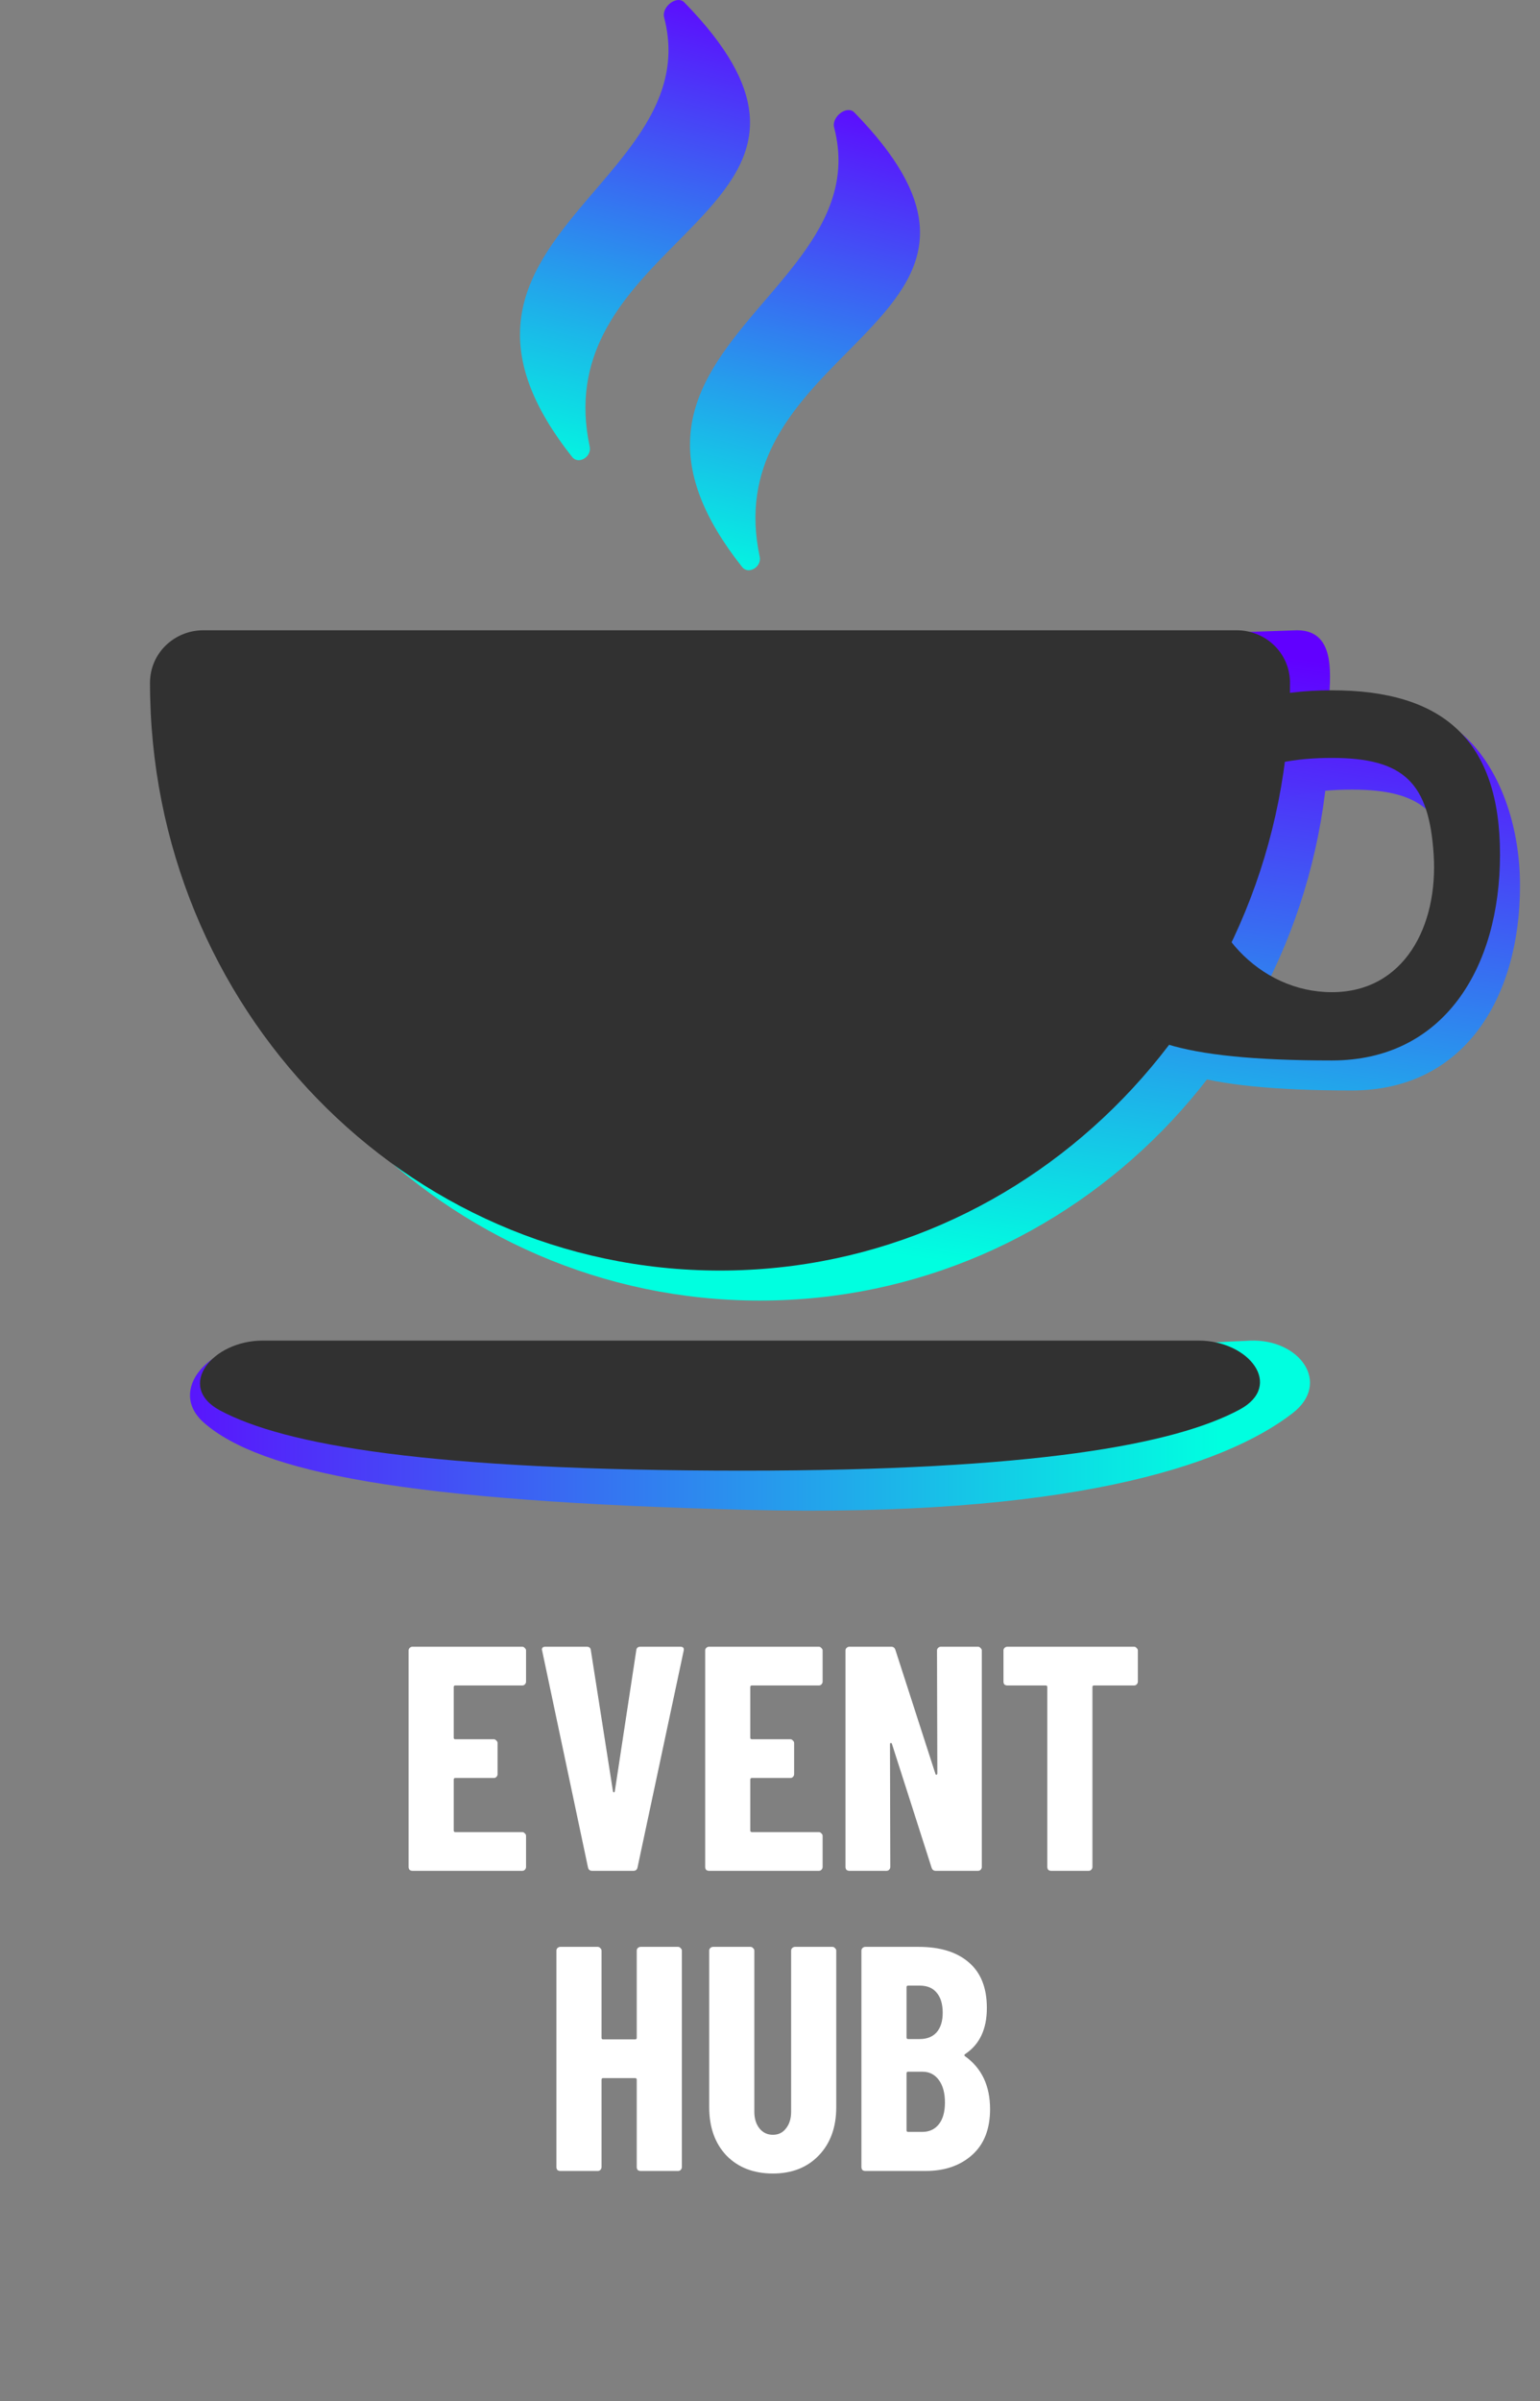 <svg width="154" height="240" viewBox="0 0 154 240" fill="none" xmlns="http://www.w3.org/2000/svg">
<rect x="0" y="0" width="154" height="240" fill="#808080" stroke="none"/>
<path d="M22.617 66.679C20.697 66.679 19.082 68.175 19.025 70.132C19.008 70.712 19 71.293 19 71.877C19 103.977 44.51 130 75.979 130C107.447 130 132.957 103.977 132.957 71.877C132.957 71.293 132.949 70.712 132.932 70.132C132.875 68.175 133.883 63 129.714 63L22.617 66.679Z" fill="url(#paint0_linear_72_296)"/>
<path fill-rule="evenodd" clip-rule="evenodd" d="M135.183 109C146.346 109 152 99.835 152 88.528C152 77.222 144.901 67.52 135.183 72.208C124.021 72.208 114.973 77.222 114.973 88.528C114.973 99.835 103.667 109 135.183 109ZM135.183 102.212C142.426 102.212 145.828 95.629 145.366 88.528C144.903 81.428 142.426 78.927 135.183 78.927C127.941 78.927 122.069 81.192 122.069 88.528C122.069 95.864 127.941 102.212 135.183 102.212Z" fill="url(#paint1_linear_72_296)"/>
<path d="M66.413 1.741C66.138 0.697 67.682 -0.527 68.432 0.24C72.781 4.69 74.644 8.263 74.953 11.324C75.376 15.513 72.894 18.812 69.689 22.184C69.514 22.37 69.335 22.555 69.155 22.741L68.878 23.026L68.354 23.561L67.728 24.195C65.021 26.932 62.161 29.826 60.369 33.338C58.758 36.497 58.009 40.152 58.971 44.646C59.188 45.657 57.85 46.481 57.212 45.675C53.241 40.662 51.866 36.528 52.01 32.934C52.194 28.31 54.89 24.524 57.962 20.844C58.463 20.244 58.975 19.646 59.487 19.048L59.493 19.04C60.542 17.815 61.591 16.589 62.552 15.342C63.985 13.482 65.232 11.559 66.009 9.489C66.786 7.415 67.09 5.194 66.636 2.74C66.576 2.411 66.501 2.078 66.413 1.741Z" fill="url(#paint2_linear_72_296)"/>
<path d="M83.413 12.741C83.138 11.697 84.682 10.473 85.432 11.24C89.781 15.69 91.644 19.263 91.953 22.324C92.376 26.513 89.894 29.812 86.689 33.184C86.513 33.37 86.335 33.555 86.155 33.741L85.878 34.026L85.354 34.561L84.728 35.195C82.021 37.932 79.161 40.826 77.369 44.338C75.758 47.497 75.009 51.152 75.971 55.646C76.188 56.657 74.85 57.481 74.212 56.675C70.241 51.663 68.866 47.528 69.01 43.934C69.194 39.31 71.89 35.524 74.962 31.844C75.463 31.244 75.975 30.646 76.487 30.048L76.493 30.04C77.542 28.815 78.591 27.589 79.552 26.342C80.985 24.482 82.232 22.559 83.009 20.489C83.786 18.415 84.09 16.194 83.636 13.74C83.576 13.411 83.501 13.078 83.413 12.741Z" fill="url(#paint3_linear_72_296)"/>
<path d="M125.027 134.006C129.945 133.815 133.168 138.23 129.259 141.257C122.321 146.627 106.464 151.69 74.898 150.923C40.346 150.083 26.067 147.112 20.441 142.253C16.588 138.925 21.131 134.149 26.184 134.514C36.24 135.243 52.799 136.478 74.898 136.478C100.091 136.478 113.034 134.472 125.027 134.006Z" fill="url(#paint4_linear_72_296)"/>
<path d="M119.849 134C124.924 134 128.403 138.507 123.963 140.894C117.471 144.385 103.376 147 74.297 147C42.856 147 28.429 144.426 21.997 140.979C17.553 138.597 21.209 134 26.284 134C36.149 134 52.293 134 74.297 134C96.418 134 110.635 134 119.849 134Z" fill="#313131"/>
<path fill-rule="evenodd" clip-rule="evenodd" d="M20.329 63C17.44 63 15 65.276 15 68.254C15 100.699 40.52 127 72 127C103.481 127 129 100.699 129 68.254C129 65.276 126.56 63 123.672 63H20.329Z" fill="#313131"/>
<path fill-rule="evenodd" clip-rule="evenodd" d="M133.184 106C144.346 106 150 96.783 150 85.413C150 74.043 144.346 69 133.184 69C122.022 69 112.973 74.043 112.973 85.413C112.973 96.783 101.667 106 133.184 106ZM133.184 99.174C140.427 99.174 143.829 92.553 143.366 85.413C142.904 78.272 140.427 75.758 133.184 75.758C125.941 75.758 120.07 78.035 120.07 85.413C120.07 92.79 125.941 99.174 133.184 99.174Z" fill="#313131"/>
<path d="M52.605 168.088C52.605 168.195 52.562 168.291 52.477 168.376C52.413 168.44 52.328 168.472 52.221 168.472H45.533C45.426 168.472 45.373 168.525 45.373 168.632V173.688C45.373 173.795 45.426 173.848 45.533 173.848H49.373C49.48 173.848 49.565 173.891 49.629 173.976C49.715 174.04 49.757 174.125 49.757 174.232V177.336C49.757 177.443 49.715 177.539 49.629 177.624C49.565 177.688 49.48 177.72 49.373 177.72H45.533C45.426 177.72 45.373 177.773 45.373 177.88V182.968C45.373 183.075 45.426 183.128 45.533 183.128H52.221C52.328 183.128 52.413 183.171 52.477 183.256C52.562 183.32 52.605 183.405 52.605 183.512V186.616C52.605 186.723 52.562 186.819 52.477 186.904C52.413 186.968 52.328 187 52.221 187H41.245C41.139 187 41.042 186.968 40.957 186.904C40.893 186.819 40.861 186.723 40.861 186.616V164.984C40.861 164.877 40.893 164.792 40.957 164.728C41.042 164.643 41.139 164.6 41.245 164.6H52.221C52.328 164.6 52.413 164.643 52.477 164.728C52.562 164.792 52.605 164.877 52.605 164.984V168.088ZM59.212 187C58.978 187 58.839 186.883 58.796 186.648L54.22 165.016L54.188 164.888C54.188 164.696 54.306 164.6 54.54 164.6H58.668C58.924 164.6 59.063 164.717 59.084 164.952L61.292 179.032C61.314 179.117 61.346 179.16 61.388 179.16C61.431 179.16 61.463 179.117 61.484 179.032L63.628 164.952C63.65 164.717 63.788 164.6 64.044 164.6H68.044C68.322 164.6 68.428 164.739 68.364 165.016L63.756 186.648C63.714 186.883 63.575 187 63.34 187H59.212ZM82.261 168.088C82.261 168.195 82.219 168.291 82.133 168.376C82.069 168.44 81.984 168.472 81.877 168.472H75.189C75.083 168.472 75.029 168.525 75.029 168.632V173.688C75.029 173.795 75.083 173.848 75.189 173.848H79.029C79.136 173.848 79.221 173.891 79.285 173.976C79.371 174.04 79.413 174.125 79.413 174.232V177.336C79.413 177.443 79.371 177.539 79.285 177.624C79.221 177.688 79.136 177.72 79.029 177.72H75.189C75.083 177.72 75.029 177.773 75.029 177.88V182.968C75.029 183.075 75.083 183.128 75.189 183.128H81.877C81.984 183.128 82.069 183.171 82.133 183.256C82.219 183.32 82.261 183.405 82.261 183.512V186.616C82.261 186.723 82.219 186.819 82.133 186.904C82.069 186.968 81.984 187 81.877 187H70.901C70.795 187 70.699 186.968 70.613 186.904C70.549 186.819 70.517 186.723 70.517 186.616V164.984C70.517 164.877 70.549 164.792 70.613 164.728C70.699 164.643 70.795 164.6 70.901 164.6H81.877C81.984 164.6 82.069 164.643 82.133 164.728C82.219 164.792 82.261 164.877 82.261 164.984V168.088ZM93.701 164.984C93.701 164.877 93.733 164.792 93.797 164.728C93.882 164.643 93.978 164.6 94.085 164.6H97.797C97.903 164.6 97.989 164.643 98.053 164.728C98.138 164.792 98.181 164.877 98.181 164.984V186.616C98.181 186.723 98.138 186.819 98.053 186.904C97.989 186.968 97.903 187 97.797 187H93.573C93.359 187 93.221 186.893 93.157 186.68L89.189 174.296C89.167 174.232 89.125 174.211 89.061 174.232C89.018 174.232 88.997 174.264 88.997 174.328L89.029 186.616C89.029 186.723 88.986 186.819 88.901 186.904C88.837 186.968 88.751 187 88.645 187H84.933C84.826 187 84.73 186.968 84.645 186.904C84.581 186.819 84.549 186.723 84.549 186.616V164.984C84.549 164.877 84.581 164.792 84.645 164.728C84.73 164.643 84.826 164.6 84.933 164.6H89.125C89.338 164.6 89.477 164.707 89.541 164.92L93.541 177.304C93.562 177.368 93.594 177.4 93.637 177.4C93.701 177.379 93.733 177.336 93.733 177.272L93.701 164.984ZM113.402 164.6C113.509 164.6 113.594 164.643 113.658 164.728C113.743 164.792 113.786 164.877 113.786 164.984V168.088C113.786 168.195 113.743 168.291 113.658 168.376C113.594 168.44 113.509 168.472 113.402 168.472H109.402C109.295 168.472 109.242 168.525 109.242 168.632V186.616C109.242 186.723 109.199 186.819 109.114 186.904C109.05 186.968 108.965 187 108.858 187H105.114C105.007 187 104.911 186.968 104.826 186.904C104.762 186.819 104.73 186.723 104.73 186.616V168.632C104.73 168.525 104.677 168.472 104.57 168.472H100.73C100.623 168.472 100.527 168.44 100.442 168.376C100.378 168.291 100.346 168.195 100.346 168.088V164.984C100.346 164.877 100.378 164.792 100.442 164.728C100.527 164.643 100.623 164.6 100.73 164.6H113.402ZM63.674 194.984C63.674 194.877 63.706 194.792 63.77 194.728C63.856 194.643 63.952 194.6 64.058 194.6H67.802C67.909 194.6 67.994 194.643 68.058 194.728C68.144 194.792 68.186 194.877 68.186 194.984V216.616C68.186 216.723 68.144 216.819 68.058 216.904C67.994 216.968 67.909 217 67.802 217H64.058C63.952 217 63.856 216.968 63.77 216.904C63.706 216.819 63.674 216.723 63.674 216.616V207.88C63.674 207.773 63.621 207.72 63.514 207.72H60.314C60.208 207.72 60.154 207.773 60.154 207.88V216.616C60.154 216.723 60.112 216.819 60.026 216.904C59.962 216.968 59.877 217 59.77 217H56.026C55.92 217 55.824 216.968 55.738 216.904C55.674 216.819 55.642 216.723 55.642 216.616V194.984C55.642 194.877 55.674 194.792 55.738 194.728C55.824 194.643 55.92 194.6 56.026 194.6H59.77C59.877 194.6 59.962 194.643 60.026 194.728C60.112 194.792 60.154 194.877 60.154 194.984V203.688C60.154 203.795 60.208 203.848 60.314 203.848H63.514C63.621 203.848 63.674 203.795 63.674 203.688V194.984ZM77.289 217.256C75.369 217.256 73.823 216.659 72.649 215.464C71.497 214.248 70.921 212.637 70.921 210.632V194.984C70.921 194.877 70.953 194.792 71.017 194.728C71.103 194.643 71.199 194.6 71.305 194.6H75.049C75.156 194.6 75.241 194.643 75.305 194.728C75.391 194.792 75.433 194.877 75.433 194.984V211.08C75.433 211.763 75.604 212.317 75.945 212.744C76.287 213.171 76.735 213.384 77.289 213.384C77.844 213.384 78.281 213.171 78.601 212.744C78.943 212.317 79.113 211.763 79.113 211.08V194.984C79.113 194.877 79.145 194.792 79.209 194.728C79.295 194.643 79.391 194.6 79.497 194.6H83.241C83.348 194.6 83.433 194.643 83.497 194.728C83.583 194.792 83.625 194.877 83.625 194.984V210.632C83.625 212.637 83.039 214.248 81.865 215.464C80.713 216.659 79.188 217.256 77.289 217.256ZM99.006 210.824C99.006 212.808 98.409 214.333 97.214 215.4C96.02 216.467 94.473 217 92.574 217H86.526C86.42 217 86.324 216.968 86.238 216.904C86.174 216.819 86.142 216.723 86.142 216.616V194.984C86.142 194.877 86.174 194.792 86.238 194.728C86.324 194.643 86.42 194.6 86.526 194.6H91.87C94.004 194.6 95.668 195.112 96.862 196.136C98.078 197.16 98.686 198.685 98.686 200.712C98.686 202.824 97.961 204.36 96.51 205.32C96.425 205.384 96.414 205.448 96.478 205.512C98.164 206.707 99.006 208.477 99.006 210.824ZM90.814 198.472C90.708 198.472 90.654 198.525 90.654 198.632V203.656C90.654 203.763 90.708 203.816 90.814 203.816H91.966C92.692 203.816 93.257 203.592 93.662 203.144C94.068 202.675 94.27 202.024 94.27 201.192C94.27 200.317 94.068 199.645 93.662 199.176C93.278 198.707 92.713 198.472 91.966 198.472H90.814ZM92.222 213.096C92.926 213.096 93.481 212.84 93.886 212.328C94.292 211.816 94.494 211.091 94.494 210.152C94.494 209.213 94.292 208.467 93.886 207.912C93.481 207.357 92.937 207.08 92.254 207.08H90.814C90.708 207.08 90.654 207.133 90.654 207.24V212.936C90.654 213.043 90.708 213.096 90.814 213.096H92.222Z" fill="white"/>
<defs>
<linearGradient id="paint0_linear_72_296" x1="130.023" y1="65.835" x2="120.872" y2="129.894" gradientUnits="userSpaceOnUse">
<stop stop-color="#6100FF"/>
<stop offset="1" stop-color="#00FFE0"/>
</linearGradient>
<linearGradient id="paint1_linear_72_296" x1="130.246" y1="66.269" x2="121.227" y2="129.84" gradientUnits="userSpaceOnUse">
<stop stop-color="#6100FF"/>
<stop offset="1" stop-color="#00FFE0"/>
</linearGradient>
<linearGradient id="paint2_linear_72_296" x1="70.031" y1="-2.496" x2="56.38" y2="48.33" gradientUnits="userSpaceOnUse">
<stop stop-color="#6100FF"/>
<stop offset="1" stop-color="#00FFE0"/>
</linearGradient>
<linearGradient id="paint3_linear_72_296" x1="87.031" y1="8.504" x2="73.38" y2="59.33" gradientUnits="userSpaceOnUse">
<stop stop-color="#6100FF"/>
<stop offset="1" stop-color="#00FFE0"/>
</linearGradient>
<linearGradient id="paint4_linear_72_296" x1="9.363" y1="141.447" x2="122.015" y2="141.447" gradientUnits="userSpaceOnUse">
<stop stop-color="#6100FF"/>
<stop offset="1" stop-color="#00FFE0"/>
</linearGradient>
</defs>
</svg>
